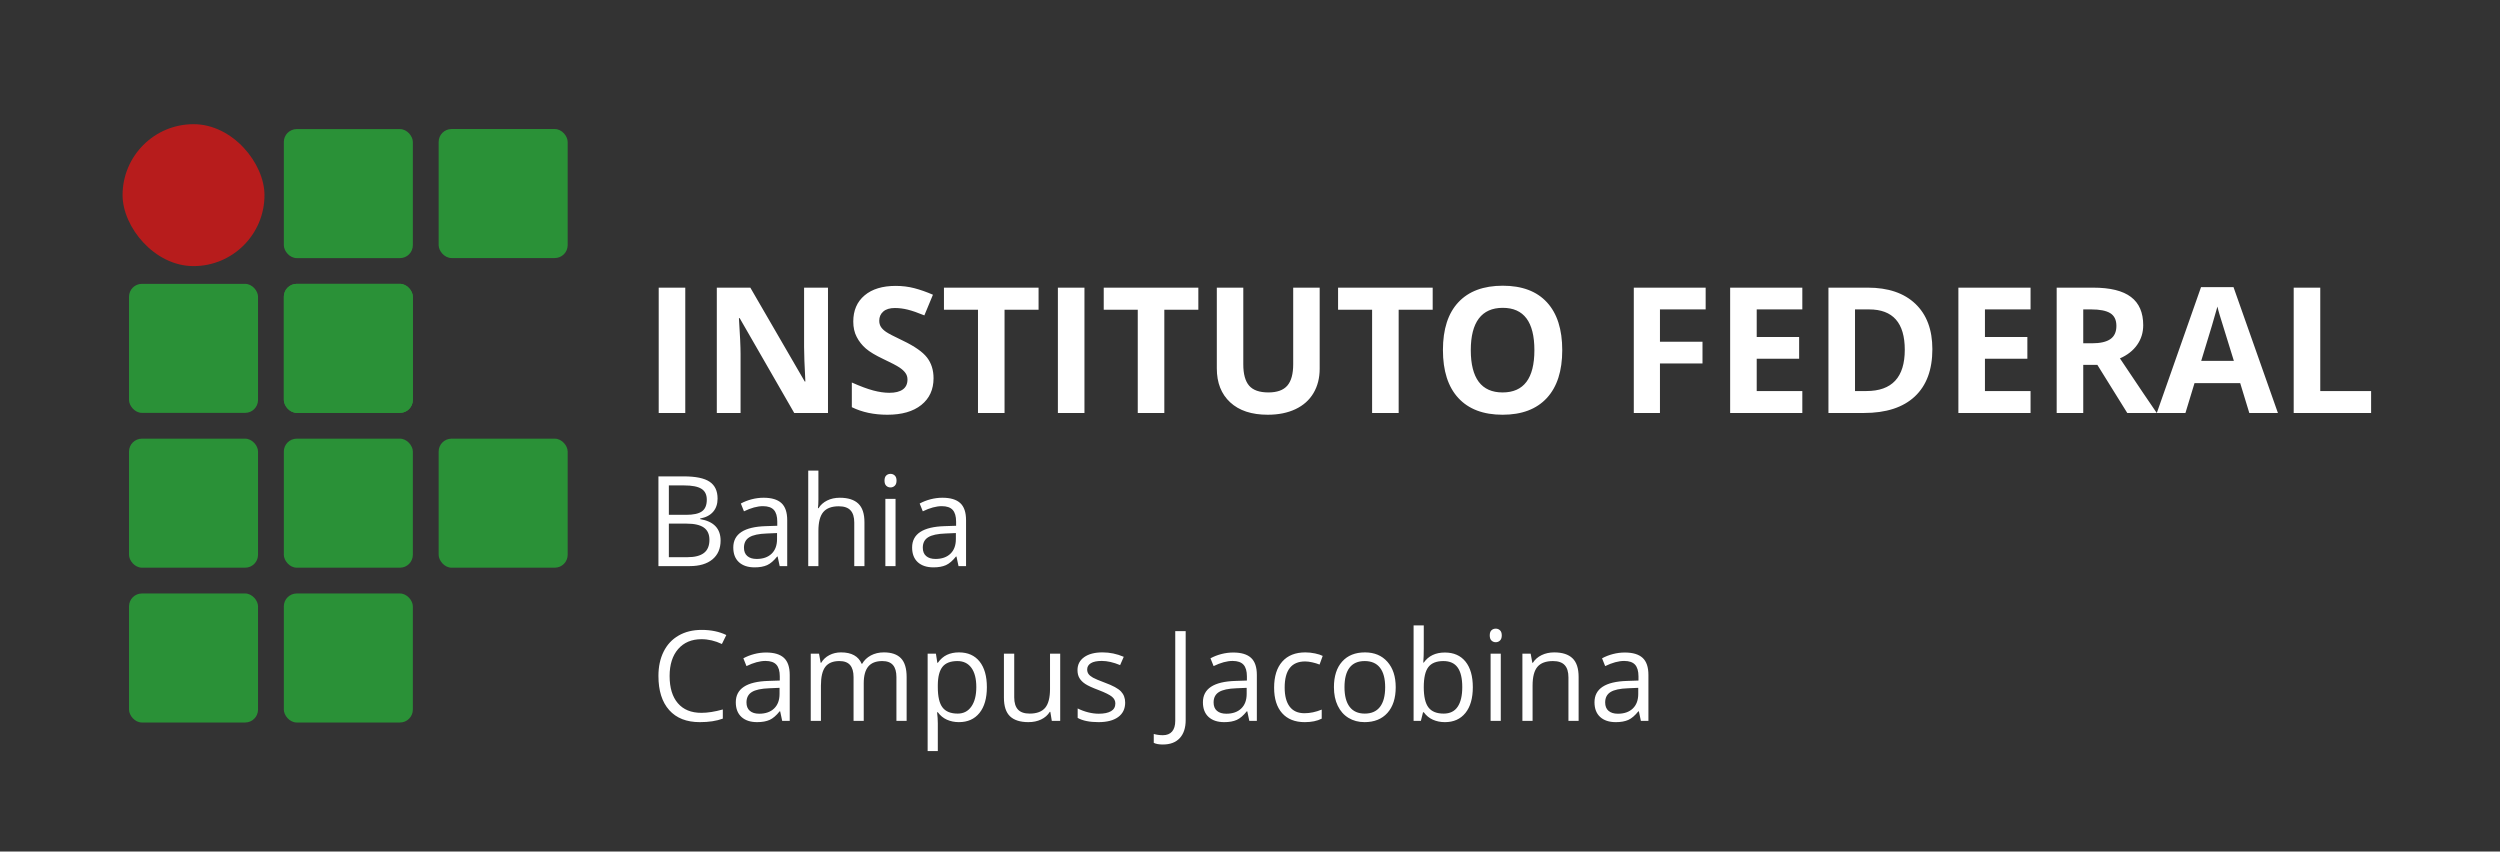 <?xml version="1.0" encoding="UTF-8"?>
<!DOCTYPE svg PUBLIC "-//W3C//DTD SVG 1.0//EN" "http://www.w3.org/TR/2001/REC-SVG-20010904/DTD/svg10.dtd">
<svg xmlns="http://www.w3.org/2000/svg" xml:space="preserve" width="12.918in" height="4.4in" version="1.0" style="shape-rendering:geometricPrecision; text-rendering:geometricPrecision; image-rendering:optimizeQuality; fill-rule:evenodd; clip-rule:evenodd"
viewBox="0 0 9230.28 3143.85"
 xmlns:xlink="http://www.w3.org/1999/xlink">
 <rect x="0" y="0" width="9230.28" height="3143.85" fill="#333333" stroke="none"/>
 <defs>
  <style type="text/css">
   <![CDATA[
    .fil0 {fill:none}
    .fil2 {fill:#2A9137}
    .fil1 {fill:#B71C1C}
    .fil3 {fill:white;fill-rule:nonzero}
   ]]>
  </style>
 </defs>
 <g>
  <rect class="fil0" x="-0" y="0" width="9230.28" height="3143.85"/>
  <rect class="fil1" x="452.53" y="458.48" width="523.97" height="523.97" rx="261.99" ry="261.99"/>
  <rect class="fil2" x="1047.95" y="476.58" width="476.34" height="476.34" rx="47.63" ry="47.63"/>
  <rect class="fil2" x="1619.56" y="476.34" width="476.34" height="476.34" rx="47.63" ry="47.63"/>
  <rect class="fil2" x="476.34" y="1047.95" width="476.34" height="476.34" rx="47.63" ry="47.63"/>
  <rect class="fil2" x="1047.95" y="1047.95" width="476.34" height="476.34" rx="47.63" ry="47.63"/>
  <rect class="fil2" x="476.34" y="1619.56" width="476.34" height="476.34" rx="47.63" ry="47.63"/>
  <rect class="fil2" x="1047.95" y="1619.56" width="476.34" height="476.34" rx="47.63" ry="47.63"/>
  <rect class="fil2" x="476.34" y="2191.17" width="476.34" height="476.34" rx="47.63" ry="47.63"/>
  <rect class="fil2" x="1047.95" y="2191.17" width="476.34" height="476.34" rx="47.63" ry="47.63"/>
  <rect class="fil2" x="1047.95" y="1047.95" width="476.34" height="476.34" rx="47.63" ry="47.63"/>
  <path class="fil3" d="M2432.02 1524.75l0 -462.75 98.08 0 0 462.75 -98.08 0zm625 0l-124.65 0 -201.35 -350.09 -2.81 0c3.99,61.9 6.05,105.97 6.05,132.32l0 217.77 -87.71 0 0 -462.75 123.79 0 200.92 346.63 2.27 0c-3.24,-60.17 -4.75,-102.73 -4.75,-127.57l0 -219.06 88.25 0 0 462.75zm389.74 -128.33c0,41.8 -15.12,74.64 -45.15,98.73 -30.03,24.09 -71.94,36.08 -125.52,36.08 -49.37,0 -93.11,-9.29 -131.03,-27.87l0 -91.17c31.22,13.93 57.68,23.76 79.29,29.49 21.6,5.72 41.37,8.53 59.3,8.53 21.6,0 38.13,-4.1 49.58,-12.31 11.56,-8.21 17.28,-20.52 17.28,-36.73 0,-9.07 -2.48,-17.18 -7.56,-24.2 -5.07,-7.13 -12.53,-13.93 -22.36,-20.41 -9.83,-6.59 -29.82,-17.07 -59.95,-31.33 -28.3,-13.4 -49.58,-26.14 -63.73,-38.35 -14.15,-12.21 -25.38,-26.46 -33.81,-42.77 -8.53,-16.2 -12.75,-35.22 -12.75,-56.93 0,-40.94 13.93,-73.13 41.69,-96.57 27.76,-23.44 66.11,-35.11 115.04,-35.11 24.09,0 46.99,2.81 68.92,8.53 21.82,5.73 44.61,13.72 68.48,24.09l-31.65 76.26c-24.73,-10.16 -45.15,-17.18 -61.25,-21.17 -16.2,-3.99 -32.08,-6.05 -47.64,-6.05 -18.58,0 -32.84,4.32 -42.77,12.96 -9.94,8.64 -14.91,19.98 -14.91,33.92 0,8.64 2.05,16.2 6.05,22.58 4,6.48 10.37,12.64 19.12,18.69 8.75,6.05 29.49,16.85 62.22,32.41 43.32,20.74 72.91,41.48 89.01,62.22 15.99,20.85 24.09,46.23 24.09,76.48zm262.16 128.33l-98.08 0 0 -381.09 -125.63 0 0 -81.66 349.33 0 0 81.66 -125.62 0 0 381.09zm196.92 0l0 -462.75 98.08 0 0 462.75 -98.08 0zm392.98 0l-98.08 0 0 -381.09 -125.63 0 0 -81.66 349.33 0 0 81.66 -125.62 0 0 381.09zm573.58 -462.75l0 299.54c0,34.13 -7.67,64.17 -22.9,89.87 -15.34,25.82 -37.37,45.48 -66.32,59.19 -28.95,13.72 -63.08,20.63 -102.62,20.63 -59.41,0 -105.64,-15.23 -138.59,-45.8 -32.94,-30.46 -49.36,-72.16 -49.36,-125.2l0 -298.24 97.76 0 0 283.33c0,35.75 7.24,61.9 21.49,78.53 14.37,16.74 38.13,25.06 71.29,25.06 32.08,0 55.3,-8.43 69.78,-25.17 14.48,-16.74 21.71,-43.1 21.71,-78.96l0 -282.79 97.76 0zm291.65 462.75l-98.08 0 0 -381.09 -125.63 0 0 -81.66 349.33 0 0 81.66 -125.62 0 0 381.09zm603.94 -231.92c0,76.69 -18.9,135.56 -56.92,176.72 -38.02,41.15 -92.46,61.68 -163.33,61.68 -70.86,0 -125.3,-20.52 -163.32,-61.68 -38.02,-41.16 -56.93,-100.24 -56.93,-177.26 0,-77.02 19.01,-135.89 57.14,-176.5 38.02,-40.61 92.68,-60.92 163.76,-60.92 71.08,0 125.52,20.42 163.11,61.36 37.7,40.94 56.49,99.81 56.49,176.61zm-337.67 0c0,51.74 9.83,90.63 29.38,116.88 19.66,26.14 49.04,39.21 88.03,39.21 78.31,0 117.42,-52.06 117.42,-156.09 0,-104.24 -38.89,-156.3 -116.77,-156.3 -39.1,0 -68.49,13.18 -88.36,39.42 -19.77,26.25 -29.71,65.25 -29.71,116.88zm698.45 231.92l-96.57 0 0 -462.75 265.3 0 0 80.37 -168.73 0 0 119.25 157.06 0 0 80.37 -157.06 0 0 182.77zm525.62 0l-266.48 0 0 -462.75 266.48 0 0 80.37 -168.4 0 0 101.76 156.63 0 0 80.37 -156.63 0 0 119.25 168.4 0 0 81.02zm480.15 -235.81c0,76.15 -21.6,134.48 -64.92,174.99 -43.42,40.51 -105.97,60.81 -187.85,60.81l-130.92 0 0 -462.75 145.18 0c75.5,0 134.16,19.98 175.96,59.84 41.69,39.86 62.54,95.6 62.54,167.11zm-101.86 2.48c0,-99.38 -43.86,-149.07 -131.57,-149.07l-52.17 0 0 301.37 42.13 0c94.41,0 141.61,-50.77 141.61,-152.31zm464.38 233.32l-266.48 0 0 -462.75 266.48 0 0 80.37 -168.4 0 0 101.76 156.63 0 0 80.37 -156.63 0 0 119.25 168.4 0 0 81.02zm194.54 -257.3l31.65 0c31,0 53.9,-5.18 68.59,-15.56 14.8,-10.26 22.14,-26.57 22.14,-48.72 0,-21.93 -7.56,-37.59 -22.57,-46.88 -15.12,-9.29 -38.46,-13.94 -70.11,-13.94l-29.71 0 0 125.09zm0 79.72l0 177.58 -98.08 0 0 -462.75 134.81 0c62.87,0 109.32,11.45 139.45,34.35 30.25,22.9 45.26,57.68 45.26,104.24 0,27.22 -7.45,51.42 -22.47,72.7 -14.91,21.17 -36.08,37.8 -63.52,49.8 69.57,104.02 114.93,171.32 136,201.67l-108.88 0 -110.4 -177.58 -52.17 0zm613.12 177.58l-33.6 -110.18 -168.73 0 -33.49 110.18 -105.75 0 163.32 -464.7 119.9 0 163.97 464.7 -105.64 0zm-57.03 -192.49c-31,-99.81 -48.5,-156.31 -52.39,-169.38 -3.89,-13.07 -6.7,-23.44 -8.32,-31 -7.02,27.01 -27.01,93.76 -59.84,200.38l120.55 0zm220.9 192.49l0 -462.75 98.08 0 0 381.74 187.74 0 0 81.02 -285.82 0z"/>
  <path class="fil3" d="M2590.06 2359.94c-36.34,0 -65.11,12.14 -86.22,36.35 -21.04,24.28 -31.55,57.46 -31.55,99.6 0,43.39 10.13,76.87 30.47,100.46 20.26,23.66 49.26,35.49 86.92,35.49 23.04,0 49.41,-4.18 79.03,-12.45l0 33.79c-22.97,8.66 -51.27,12.99 -84.99,12.99 -48.79,0 -86.46,-14.77 -112.9,-44.39 -26.52,-29.62 -39.82,-71.69 -39.82,-126.21 0,-34.18 6.42,-64.11 19.18,-89.78 12.76,-25.67 31.17,-45.47 55.29,-59.31 24.05,-13.92 52.43,-20.88 85.06,-20.88 34.8,0 65.11,6.34 91.1,18.95l-16.32 33.1c-25.06,-11.83 -50.11,-17.71 -75.25,-17.71zm297.88 301.59l-7.5 -35.34 -1.86 0c-12.37,15.54 -24.67,26.14 -36.96,31.71 -12.37,5.49 -27.69,8.27 -46.09,8.27 -24.67,0 -43.92,-6.34 -57.92,-19.02 -13.92,-12.76 -20.96,-30.78 -20.96,-54.29 0,-50.19 40.13,-76.48 120.25,-78.88l42.14 -1.39 0 -15.39c0,-19.41 -4.18,-33.8 -12.53,-43.08 -8.43,-9.28 -21.81,-13.92 -40.21,-13.92 -20.72,0 -44.08,6.34 -70.22,19.02l-11.52 -28.77c12.22,-6.65 25.6,-11.91 40.14,-15.7 14.61,-3.79 29.23,-5.65 43.85,-5.65 29.62,0 51.5,6.57 65.81,19.72 14.31,13.15 21.42,34.18 21.42,63.18l0 169.51 -27.84 0zm-84.99 -26.45c23.43,0 41.84,-6.42 55.14,-19.26 13.38,-12.84 20.11,-30.78 20.11,-53.9l0 -22.43 -37.66 1.62c-29.85,1.01 -51.43,5.65 -64.65,13.92 -13.22,8.2 -19.8,21.03 -19.8,38.36 0,13.61 4.1,23.97 12.37,31.01 8.2,7.11 19.72,10.67 34.49,10.67zm506.76 26.45l0 -161.55c0,-19.72 -4.18,-34.57 -12.68,-44.47 -8.43,-9.9 -21.58,-14.85 -39.36,-14.85 -23.43,0 -40.68,6.73 -51.89,20.18 -11.13,13.46 -16.78,34.1 -16.78,62.02l0 138.65 -37.58 0 0 -161.55c0,-19.72 -4.25,-34.57 -12.68,-44.47 -8.43,-9.9 -21.65,-14.85 -39.67,-14.85 -23.51,0 -40.76,7.04 -51.74,21.19 -10.9,14.07 -16.39,37.27 -16.39,69.44l0 130.23 -37.58 0 0 -248.24 30.55 0 6.11 33.87 1.85 0c7.04,-12.06 17.09,-21.5 30.01,-28.3 12.91,-6.8 27.37,-10.21 43.38,-10.21 38.74,0 64.18,14.07 76.09,42.14l1.78 0c7.42,-12.99 18.17,-23.28 32.17,-30.85 14.07,-7.5 30.08,-11.29 48.02,-11.29 28.07,0 49.11,7.19 63.1,21.65 13.92,14.39 20.96,37.51 20.96,69.21l0 162.01 -37.66 0zm230.76 4.64c-16.16,0 -30.93,-3.02 -44.31,-8.97 -13.3,-5.96 -24.59,-15.16 -33.64,-27.53l-2.71 0c1.78,14.46 2.71,28.23 2.71,41.22l0 102 -37.58 0 0 -359.59 30.55 0 5.26 33.87 1.78 0c9.67,-13.61 20.96,-23.43 33.8,-29.46 12.84,-6.03 27.53,-9.05 44.16,-9.05 32.94,0 58.38,11.29 76.33,33.79 17.86,22.5 26.83,54.06 26.83,94.73 0,40.83 -9.13,72.54 -27.3,95.12 -18.25,22.58 -43.46,33.87 -75.86,33.87zm-5.41 -225.5c-25.37,0 -43.77,7.04 -55.06,21.04 -11.37,14.07 -17.17,36.42 -17.48,67.12l0 8.35c0,34.88 5.8,59.86 17.48,74.86 11.6,15.08 30.32,22.58 55.99,22.58 21.42,0 38.28,-8.66 50.42,-26.06 12.14,-17.4 18.25,-41.3 18.25,-71.84 0,-30.93 -6.11,-54.67 -18.25,-71.22 -12.14,-16.55 -29.31,-24.83 -51.35,-24.83zm209.57 -27.38l0 161.08c0,20.18 4.56,35.34 13.84,45.32 9.2,9.98 23.66,14.92 43.31,14.92 25.98,0 44.93,-7.11 56.99,-21.27 11.99,-14.23 18.02,-37.43 18.02,-69.6l0 -130.46 37.58 0 0 248.24 -31.01 0 -5.41 -33.17 -2.09 0c-7.66,12.22 -18.41,21.57 -32.09,28.07 -13.61,6.5 -29.23,9.74 -46.79,9.74 -30.23,0 -52.82,-7.19 -67.9,-21.5 -15,-14.38 -22.5,-37.35 -22.5,-68.9l0 -162.48 38.05 0zm409.63 180.57c0,23.12 -8.66,40.99 -25.83,53.51 -17.24,12.53 -41.37,18.79 -72.54,18.79 -32.86,0 -58.54,-5.18 -77.02,-15.62l0 -34.95c11.99,6.03 24.75,10.82 38.43,14.3 13.69,3.48 26.83,5.18 39.52,5.18 19.64,0 34.72,-3.17 45.32,-9.43 10.6,-6.26 15.85,-15.78 15.85,-28.61 0,-9.67 -4.18,-17.94 -12.61,-24.83 -8.35,-6.88 -24.67,-15 -49.03,-24.36 -23.12,-8.66 -39.52,-16.16 -49.26,-22.58 -9.74,-6.42 -17.01,-13.69 -21.73,-21.89 -4.8,-8.12 -7.11,-17.86 -7.11,-29.23 0,-20.26 8.2,-36.19 24.67,-47.95 16.47,-11.68 39.05,-17.55 67.74,-17.55 26.68,0 52.82,5.41 78.34,16.32l-13.38 30.62c-24.9,-10.28 -47.48,-15.39 -67.66,-15.39 -17.87,0 -31.32,2.78 -40.37,8.35 -9.05,5.65 -13.61,13.3 -13.61,23.12 0,6.65 1.7,12.3 5.11,17.01 3.4,4.64 8.89,9.13 16.47,13.38 7.5,4.17 22.04,10.36 43.46,18.33 29.46,10.75 49.34,21.58 59.7,32.4 10.36,10.91 15.54,24.59 15.54,41.06zm139.12 154.89c-14.23,0 -25.37,-2.01 -33.56,-6.11l0 -32.79c10.75,3.02 21.89,4.56 33.56,4.56 14.92,0 26.29,-4.56 34.1,-13.61 7.73,-9.05 11.68,-22.12 11.68,-39.21l0 -331.36 38.51 0 0 328.12c0,28.69 -7.27,50.96 -21.81,66.74 -14.46,15.78 -35.34,23.66 -62.48,23.66zm319.22 -87.23l-7.5 -35.34 -1.86 0c-12.37,15.54 -24.67,26.14 -36.96,31.71 -12.37,5.49 -27.69,8.27 -46.09,8.27 -24.67,0 -43.92,-6.34 -57.92,-19.02 -13.92,-12.76 -20.96,-30.78 -20.96,-54.29 0,-50.19 40.13,-76.48 120.25,-78.88l42.14 -1.39 0 -15.39c0,-19.41 -4.18,-33.8 -12.53,-43.08 -8.43,-9.28 -21.81,-13.92 -40.21,-13.92 -20.72,0 -44.08,6.34 -70.22,19.02l-11.52 -28.77c12.22,-6.65 25.6,-11.91 40.14,-15.7 14.61,-3.79 29.23,-5.65 43.85,-5.65 29.62,0 51.5,6.57 65.81,19.72 14.31,13.15 21.42,34.18 21.42,63.18l0 169.51 -27.84 0zm-84.99 -26.45c23.43,0 41.84,-6.42 55.14,-19.26 13.38,-12.84 20.11,-30.78 20.11,-53.9l0 -22.43 -37.66 1.62c-29.85,1.01 -51.43,5.65 -64.65,13.92 -13.22,8.2 -19.8,21.03 -19.8,38.36 0,13.61 4.1,23.97 12.37,31.01 8.2,7.11 19.72,10.67 34.49,10.67zm289.61 31.09c-35.96,0 -63.8,-11.06 -83.52,-33.17 -19.72,-22.19 -29.54,-53.51 -29.54,-93.96 0,-41.6 9.98,-73.7 30.01,-96.35 20.03,-22.66 48.49,-34.03 85.53,-34.03 11.91,0 23.82,1.31 35.8,3.87 11.91,2.55 21.27,5.57 28.07,9.12l-11.6 31.94c-8.28,-3.33 -17.32,-6.03 -27.14,-8.27 -9.82,-2.17 -18.48,-3.25 -26.06,-3.25 -50.42,0 -75.63,32.17 -75.63,96.51 0,30.47 6.11,53.9 18.4,70.22 12.37,16.32 30.55,24.44 54.75,24.44 20.64,0 41.91,-4.48 63.64,-13.38l0 33.41c-16.63,8.58 -37.51,12.91 -62.72,12.91zm335.93 -128.99c0,40.52 -10.21,72.15 -30.54,94.89 -20.42,22.73 -48.57,34.1 -84.53,34.1 -22.19,0 -41.91,-5.18 -59.16,-15.62 -17.17,-10.44 -30.47,-25.44 -39.82,-44.93 -9.43,-19.49 -14.08,-42.3 -14.08,-68.44 0,-40.52 10.13,-72.07 30.39,-94.65 20.18,-22.58 48.33,-33.87 84.21,-33.87 34.8,0 62.33,11.52 82.82,34.65 20.49,23.12 30.7,54.44 30.7,93.88zm-189.15 0c0,31.71 6.34,55.91 19.02,72.54 12.68,16.63 31.32,24.9 55.99,24.9 24.59,0 43.31,-8.27 56.07,-24.82 12.76,-16.55 19.1,-40.76 19.1,-72.62 0,-31.55 -6.34,-55.52 -19.1,-71.92 -12.76,-16.39 -31.63,-24.59 -56.53,-24.59 -24.67,0 -43.23,8.04 -55.75,24.21 -12.53,16.16 -18.79,40.29 -18.79,72.3zm370.65 -128.06c32.63,0 58,11.14 76.1,33.41 18.02,22.35 27.06,53.9 27.06,94.65 0,40.83 -9.13,72.54 -27.3,95.12 -18.25,22.58 -43.46,33.87 -75.86,33.87 -16.16,0 -30.93,-3.02 -44.31,-8.97 -13.3,-5.96 -24.59,-15.16 -33.64,-27.53l-2.71 0 -7.96 31.86 -26.91 0 0 -352.63 37.58 0 0 85.68c0,19.18 -0.62,36.42 -1.78,51.73l1.78 0c17.56,-24.83 43.54,-37.2 77.95,-37.2zm-5.41 31.55c-25.67,0 -44.16,7.35 -55.53,22.12 -11.37,14.7 -17.01,39.52 -17.01,74.39 0,34.88 5.8,59.86 17.48,74.86 11.6,15.08 30.32,22.58 55.99,22.58 23.12,0 40.37,-8.43 51.66,-25.29 11.37,-16.78 17.01,-40.99 17.01,-72.62 0,-32.32 -5.65,-56.37 -17.01,-72.23 -11.29,-15.85 -28.84,-23.82 -52.58,-23.82zm211.81 220.86l-37.58 0 0 -248.24 37.58 0 0 248.24zm-40.75 -315.67c0,-8.59 2.09,-14.85 6.34,-18.87 4.25,-4.02 9.51,-6.03 15.85,-6.03 6.03,0 11.29,2.01 15.62,6.11 4.41,4.1 6.57,10.36 6.57,18.79 0,8.51 -2.17,14.85 -6.57,18.95 -4.33,4.17 -9.59,6.26 -15.62,6.26 -6.34,0 -11.6,-2.09 -15.85,-6.26 -4.25,-4.1 -6.34,-10.44 -6.34,-18.95zm290.54 315.67l0 -160.62c0,-20.26 -4.56,-35.34 -13.84,-45.32 -9.2,-9.98 -23.66,-14.93 -43.3,-14.93 -25.98,0 -45.01,7.04 -57.07,21.04 -12.14,14.07 -18.17,37.27 -18.17,69.6l0 130.23 -37.58 0 0 -248.24 30.55 0 6.11 33.87 1.85 0c7.73,-12.22 18.48,-21.73 32.4,-28.46 13.92,-6.73 29.38,-10.05 46.48,-10.05 29.93,0 52.43,7.19 67.51,21.65 15.16,14.39 22.66,37.51 22.66,69.21l0 162.01 -37.58 0zm267.49 0l-7.5 -35.34 -1.86 0c-12.37,15.54 -24.67,26.14 -36.96,31.71 -12.37,5.49 -27.69,8.27 -46.09,8.27 -24.67,0 -43.92,-6.34 -57.92,-19.02 -13.92,-12.76 -20.96,-30.78 -20.96,-54.29 0,-50.19 40.13,-76.48 120.25,-78.88l42.14 -1.39 0 -15.39c0,-19.41 -4.18,-33.8 -12.53,-43.08 -8.43,-9.28 -21.81,-13.92 -40.21,-13.92 -20.72,0 -44.08,6.34 -70.22,19.02l-11.52 -28.77c12.22,-6.65 25.6,-11.91 40.14,-15.7 14.61,-3.79 29.23,-5.65 43.85,-5.65 29.62,0 51.5,6.57 65.81,19.72 14.31,13.15 21.42,34.18 21.42,63.18l0 169.51 -27.84 0zm-84.99 -26.45c23.43,0 41.84,-6.42 55.14,-19.26 13.38,-12.84 20.11,-30.78 20.11,-53.9l0 -22.43 -37.66 1.62c-29.85,1.01 -51.43,5.65 -64.65,13.92 -13.22,8.2 -19.8,21.03 -19.8,38.36 0,13.61 4.1,23.97 12.37,31.01 8.2,7.11 19.72,10.67 34.49,10.67z"/>
  <path class="fil3" d="M2430.99 1758.8l93.57 0c43.93,0 75.79,6.57 95.35,19.72 19.64,13.15 29.46,33.95 29.46,62.33 0,19.64 -5.41,35.88 -16.39,48.64 -10.98,12.76 -26.91,21.03 -47.95,24.82l0 2.24c50.34,8.59 75.48,35.03 75.48,79.27 0,29.62 -10.05,52.74 -30.01,69.37 -20.03,16.63 -48.02,24.9 -83.98,24.9l-115.53 0 0 -331.29zm38.51 141.98l63.41 0c27.22,0 46.79,-4.25 58.7,-12.84 11.99,-8.51 17.94,-22.89 17.94,-43.15 0,-18.56 -6.65,-32.02 -19.95,-40.21 -13.3,-8.27 -34.41,-12.37 -63.41,-12.37l-56.69 0 0 108.57zm0 32.48l0 123.89 69.14 0c26.68,0 46.86,-5.18 60.32,-15.54 13.53,-10.28 20.34,-26.52 20.34,-48.56 0,-20.49 -6.96,-35.65 -20.72,-45.32 -13.84,-9.67 -34.88,-14.46 -63.1,-14.46l-65.97 0zm409.16 156.83l-7.5 -35.34 -1.86 0c-12.37,15.54 -24.67,26.14 -36.96,31.71 -12.37,5.49 -27.69,8.27 -46.09,8.27 -24.67,0 -43.92,-6.34 -57.92,-19.02 -13.92,-12.76 -20.96,-30.78 -20.96,-54.29 0,-50.19 40.13,-76.48 120.25,-78.88l42.14 -1.39 0 -15.39c0,-19.41 -4.18,-33.8 -12.53,-43.08 -8.43,-9.28 -21.81,-13.92 -40.21,-13.92 -20.72,0 -44.08,6.34 -70.22,19.02l-11.52 -28.77c12.22,-6.65 25.6,-11.91 40.14,-15.7 14.61,-3.79 29.23,-5.65 43.85,-5.65 29.62,0 51.5,6.57 65.81,19.72 14.31,13.15 21.42,34.18 21.42,63.18l0 169.51 -27.84 0zm-84.99 -26.45c23.43,0 41.84,-6.42 55.14,-19.26 13.38,-12.84 20.11,-30.78 20.11,-53.9l0 -22.43 -37.66 1.62c-29.85,1.01 -51.43,5.65 -64.65,13.92 -13.22,8.2 -19.8,21.03 -19.8,38.36 0,13.61 4.1,23.97 12.37,31.01 8.2,7.11 19.72,10.67 34.49,10.67zm360.37 26.45l0 -160.62c0,-20.26 -4.56,-35.34 -13.84,-45.32 -9.2,-9.98 -23.66,-14.93 -43.3,-14.93 -26.14,0 -45.16,7.11 -57.23,21.27 -11.99,14.23 -18.02,37.51 -18.02,69.83l0 129.76 -37.58 0 0 -352.63 37.58 0 0 106.8c0,12.84 -0.62,23.51 -1.78,31.94l2.24 0c7.43,-11.91 17.94,-21.34 31.63,-28.23 13.69,-6.88 29.31,-10.28 46.79,-10.28 30.39,0 53.2,7.19 68.36,21.65 15.16,14.39 22.74,37.35 22.74,68.75l0 162.01 -37.58 0zm152.42 0l-37.58 0 0 -248.24 37.58 0 0 248.24zm-40.75 -315.67c0,-8.59 2.09,-14.85 6.34,-18.87 4.25,-4.02 9.51,-6.03 15.85,-6.03 6.03,0 11.29,2.01 15.62,6.11 4.41,4.1 6.57,10.36 6.57,18.79 0,8.51 -2.17,14.85 -6.57,18.95 -4.33,4.17 -9.59,6.26 -15.62,6.26 -6.34,0 -11.6,-2.09 -15.85,-6.26 -4.25,-4.1 -6.34,-10.44 -6.34,-18.95zm273.21 315.67l-7.5 -35.34 -1.86 0c-12.37,15.54 -24.67,26.14 -36.96,31.71 -12.37,5.49 -27.69,8.27 -46.09,8.27 -24.67,0 -43.92,-6.34 -57.92,-19.02 -13.92,-12.76 -20.96,-30.78 -20.96,-54.29 0,-50.19 40.13,-76.48 120.25,-78.88l42.14 -1.39 0 -15.39c0,-19.41 -4.18,-33.8 -12.53,-43.08 -8.43,-9.28 -21.81,-13.92 -40.21,-13.92 -20.72,0 -44.08,6.34 -70.22,19.02l-11.52 -28.77c12.22,-6.65 25.6,-11.91 40.14,-15.7 14.61,-3.79 29.23,-5.65 43.85,-5.65 29.62,0 51.5,6.57 65.81,19.72 14.31,13.15 21.42,34.18 21.42,63.18l0 169.51 -27.84 0zm-84.99 -26.45c23.43,0 41.84,-6.42 55.14,-19.26 13.38,-12.84 20.11,-30.78 20.11,-53.9l0 -22.43 -37.66 1.62c-29.85,1.01 -51.43,5.65 -64.65,13.92 -13.22,8.2 -19.8,21.03 -19.8,38.36 0,13.61 4.1,23.97 12.37,31.01 8.2,7.11 19.72,10.67 34.49,10.67z"/>
  <rect class="fil2" x="1619.56" y="1619.56" width="476.34" height="476.34" rx="47.63" ry="47.63"/>
 </g>
</svg>
